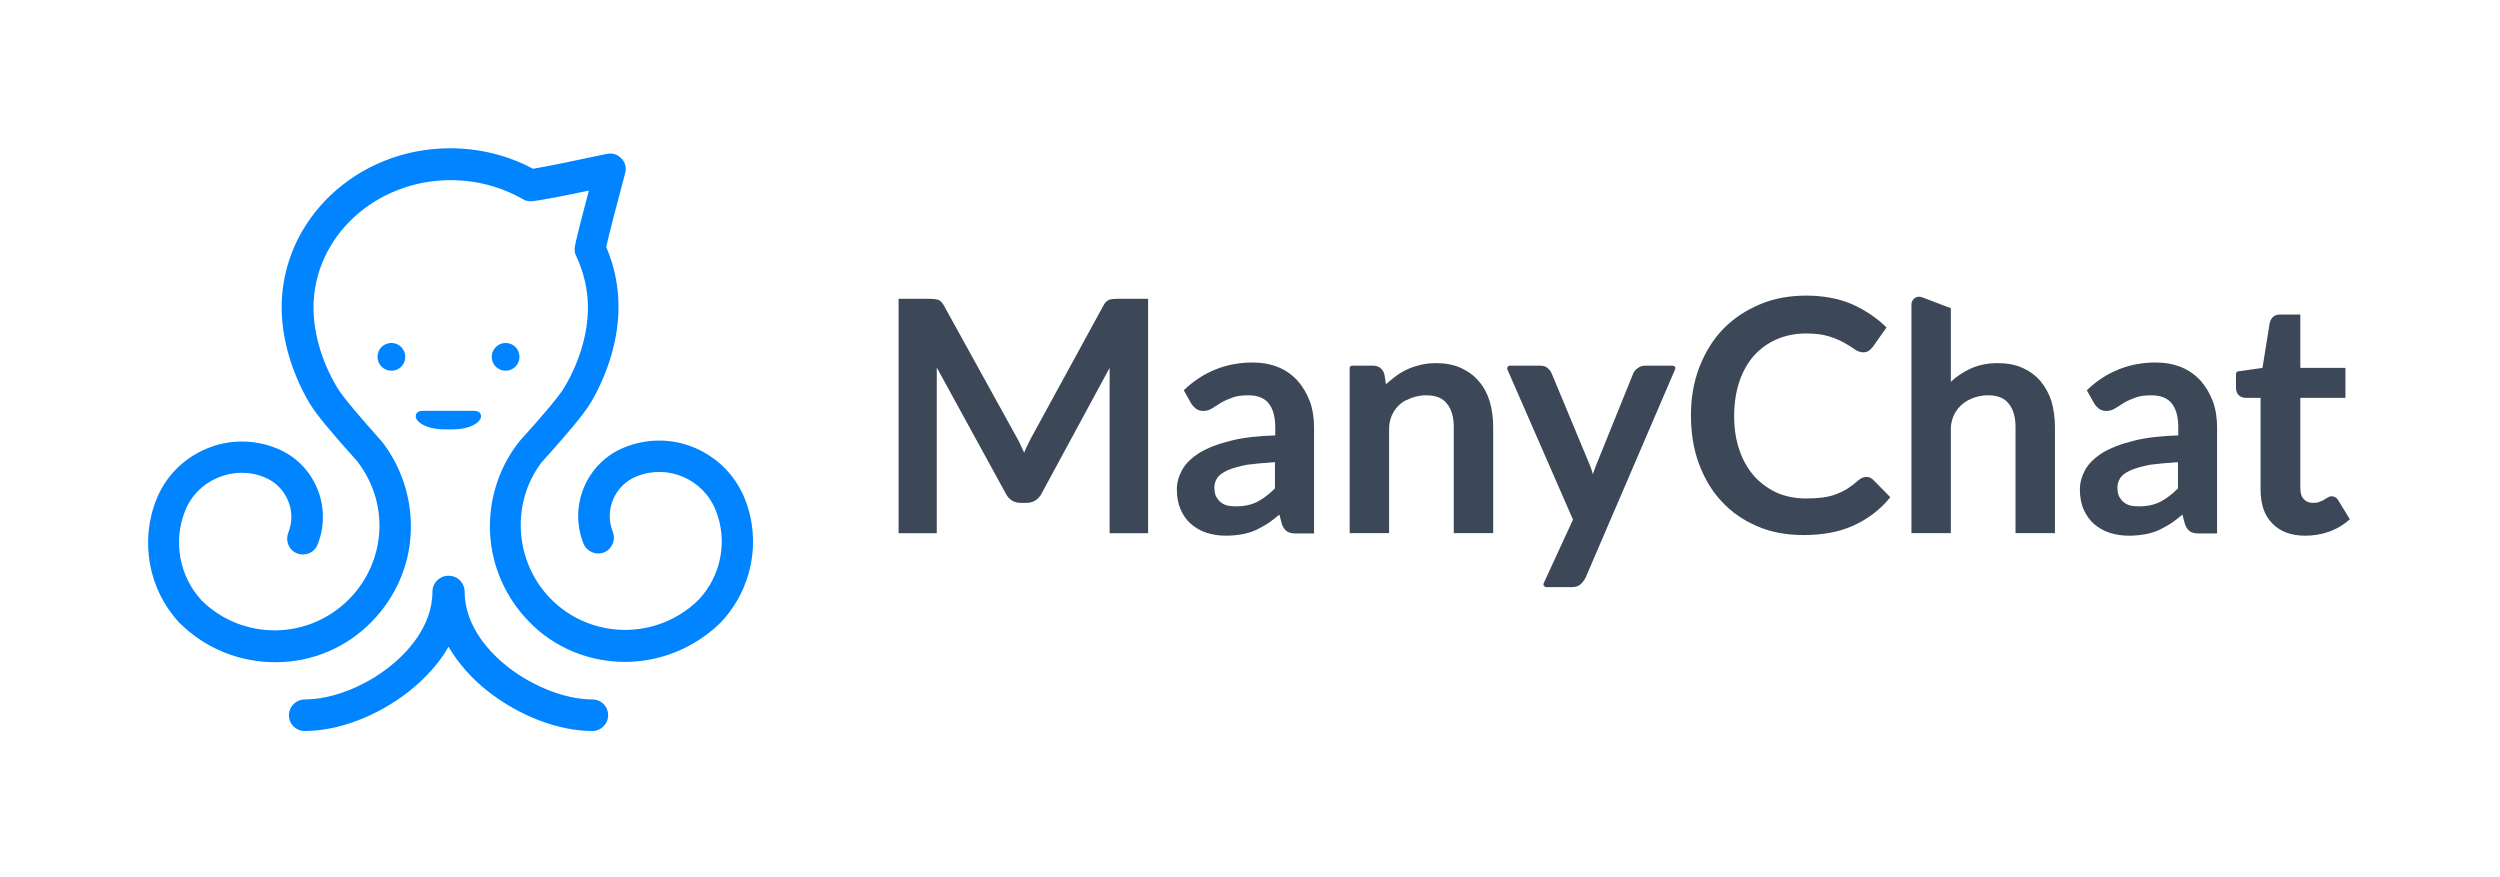 <svg width="610" height="214" viewBox="0 0 610 214" version="1.1" xmlns="http://www.w3.org/2000/svg" xmlns:xlink="http://www.w3.org/1999/xlink">
<title>Frame 6</title>
<desc>Created using Figma</desc>
<g id="Canvas" transform="translate(6634 1543)">
<clipPath id="clip-0" clip-rule="evenodd">
<path d="M -6634 -1543L -6024 -1543L -6024 -1329L -6634 -1329L -6634 -1543Z" fill="#FFFFFF"/>
</clipPath>
<g id="Frame 6" clip-path="url(#clip-0)">
<g id="Group">
<g id="Group">
<g id="Group">
<g id="Vector">
<use xlink:href="#path0_fill" transform="translate(-6541.88 -1459.32)" fill="#0084FF"/>
</g>
<g id="Vector">
<use xlink:href="#path1_fill" transform="translate(-6514.02 -1459.32)" fill="#0084FF"/>
</g>
<g id="Vector">
<use xlink:href="#path2_fill" transform="translate(-6597.87 -1506.82)" fill="#0084FF"/>
</g>
<g id="Vector">
<use xlink:href="#path3_fill" transform="translate(-6532.56 -1442.77)" fill="#0084FF"/>
</g>
<g id="Vector">
<use xlink:href="#path4_fill" transform="translate(-6563.5 -1402.51)" fill="#0084FF"/>
</g>
</g>
<g id="Group">
<g id="Vector">
<use xlink:href="#path5_fill" transform="translate(-6414.74 -1470.1)" fill="#3C4858"/>
</g>
<g id="Vector">
<use xlink:href="#path6_fill" transform="translate(-6346.85 -1454.55)" fill="#3C4858"/>
</g>
<g id="Vector">
<use xlink:href="#path7_fill" transform="translate(-6304.68 -1454.4)" fill="#3C4858"/>
</g>
<g id="Vector">
<use xlink:href="#path8_fill" transform="translate(-6266.25 -1453.78)" fill="#3C4858"/>
</g>
<g id="Vector">
<use xlink:href="#path9_fill" transform="translate(-6221.41 -1470.87)" fill="#3C4858"/>
</g>
<g id="Vector">
<use xlink:href="#path10_fill" transform="translate(-6167.61 -1470.61)" fill="#3C4858"/>
</g>
<g id="Vector">
<use xlink:href="#path11_fill" transform="translate(-6126.51 -1454.55)" fill="#3C4858"/>
</g>
<g id="Vector">
<use xlink:href="#path12_fill" transform="translate(-6088.42 -1466.25)" fill="#3C4858"/>
</g>
</g>
</g>
</g>
</g>
</g>
<defs>
<path id="path0_fill" d="M 6.773 3.387C 6.773 5.312 5.233 6.774 3.386 6.774C 1.462 6.774 -2.34869e-06 5.235 -2.34869e-06 3.387C -2.34869e-06 1.463 1.539 -2.34919e-06 3.386 -2.34919e-06C 5.233 -2.34919e-06 6.773 1.54 6.773 3.387Z"/>
<path id="path1_fill" d="M 6.773 3.387C 6.773 1.463 5.233 -2.34919e-06 3.386 -2.34919e-06C 1.539 -2.34919e-06 -4.69738e-06 1.54 -4.69738e-06 3.387C -4.69738e-06 5.312 1.539 6.774 3.386 6.774C 5.233 6.774 6.773 5.312 6.773 3.387Z"/>
<path id="path2_fill" d="M 116.327 125.321C 124.639 125.321 133.027 122.165 139.492 115.93L 139.569 115.853C 139.646 115.776 139.723 115.699 139.8 115.622C 147.419 107.539 149.728 95.761 145.572 85.446C 143.34 79.904 139.03 75.516 133.489 73.129C 127.948 70.743 121.791 70.743 116.25 72.975C 107.014 76.671 102.55 87.217 106.245 96.454C 107.014 98.378 109.246 99.379 111.247 98.609C 113.171 97.84 114.172 95.607 113.402 93.606C 111.247 88.294 113.864 82.213 119.174 80.058C 126.793 76.978 135.413 80.673 138.492 88.294C 141.493 95.684 139.877 104.306 134.336 110.156L 134.259 110.233C 124.177 120.086 108.015 119.932 98.164 109.848C 89.467 100.919 88.466 86.678 95.932 76.748C 96.163 76.516 97.009 75.439 97.856 74.592C 102.089 69.819 106.322 64.97 108.169 61.814C 112.402 54.501 114.787 46.264 114.787 38.72C 114.787 33.64 113.787 28.713 111.786 24.094C 112.402 21.246 114.48 13.24 116.404 6.081C 116.788 4.773 116.404 3.387 115.48 2.463C 114.557 1.463 113.171 1.078 111.863 1.386C 104.705 2.925 96.778 4.542 93.931 5.004C 87.774 1.694 80.77 -1.09393e-14 73.69 -1.09393e-14C 50.986 -1.09393e-14 32.592 17.397 32.592 38.797C 32.592 46.341 34.978 54.578 39.211 61.891C 40.981 64.97 45.214 69.819 49.447 74.592C 50.293 75.516 51.217 76.517 51.371 76.825C 58.913 86.986 57.989 100.842 49.139 109.925C 44.367 114.775 37.979 117.546 31.207 117.623C 24.434 117.7 18.046 115.16 13.198 110.464L 13.121 110.387C 7.656 104.537 6.04 95.915 9.042 88.448C 10.504 84.753 13.352 81.905 17.046 80.365C 20.663 78.826 24.742 78.749 28.436 80.288C 33.746 82.444 36.363 88.525 34.208 93.837C 33.439 95.838 34.362 98.07 36.363 98.84C 38.364 99.61 40.596 98.686 41.366 96.685C 45.06 87.448 40.596 76.901 31.361 73.207C 25.819 70.974 19.663 70.974 14.121 73.36C 8.58 75.747 4.27 80.058 2.038 85.677C -2.041 95.838 0.114 107.616 7.503 115.622L 7.579 115.699C 7.656 115.776 7.733 115.853 7.81 115.93C 14.121 122.165 22.51 125.475 31.361 125.398C 40.211 125.321 48.523 121.78 54.68 115.391C 60.221 109.694 63.608 102.227 64.07 94.222C 64.531 86.37 62.222 78.595 57.605 72.283C 57.297 71.821 56.681 71.128 55.296 69.588C 52.602 66.509 47.523 60.813 45.983 58.119C 42.366 51.96 40.365 45.109 40.365 38.874C 40.365 21.708 55.373 7.775 73.844 7.775C 80.078 7.775 86.158 9.391 91.391 12.393C 92.007 12.778 92.699 12.932 93.469 12.932C 95.085 12.855 101.858 11.547 107.553 10.315C 106.014 16.088 104.244 22.94 104.09 24.325C 104.013 25.018 104.167 25.711 104.474 26.327C 106.322 30.253 107.322 34.486 107.322 38.874C 107.322 45.109 105.321 51.96 101.704 58.119C 100.165 60.813 95.008 66.586 92.314 69.588C 90.929 71.128 90.314 71.821 90.006 72.283C 85.311 78.595 83.002 86.37 83.464 94.222C 83.926 102.15 87.312 109.694 92.853 115.391C 99.087 121.934 107.707 125.321 116.327 125.321Z"/>
<path id="path3_fill" d="M 8.774 4.542C 13.853 4.542 15.931 2.54 15.931 1.386C 15.931 0.231 15.008 -2.34919e-06 13.853 -2.34919e-06L 2.078 -2.34919e-06C 0.924 -2.34919e-06 2.34869e-06 0.231 2.34869e-06 1.386C 2.34869e-06 2.54 2.232 4.542 7.234 4.542L 8.774 4.542Z"/>
<path id="path4_fill" d="M 74.037 37.873C 76.115 37.873 77.885 36.18 77.885 34.025C 77.885 31.869 76.192 30.175 74.037 30.175C 67.573 30.175 59.645 27.096 53.412 22.247C 49.486 19.168 42.868 12.624 42.868 3.849C 42.868 1.77 41.175 2.18786e-14 39.02 2.18786e-14L 38.866 2.18786e-14C 36.788 2.18786e-14 35.018 1.694 35.018 3.849C 35.018 12.624 28.399 19.168 24.474 22.247C 18.24 27.173 10.313 30.175 3.848 30.175C 1.77 30.175 -1.17435e-06 31.869 -1.17435e-06 34.025C -1.17435e-06 36.18 1.693 37.873 3.848 37.873C 12.083 37.873 21.549 34.255 29.245 28.251C 33.401 24.941 36.711 21.246 38.943 17.32C 41.252 21.246 44.484 25.018 48.64 28.251C 56.336 34.255 65.802 37.873 74.037 37.873Z"/>
<path id="path5_fill" d="M 53.489 -2.34919e-06C 52.642 -2.34919e-06 51.949 0.077 51.411 0.231C 50.795 0.462 50.256 1.001 49.871 1.847L 32.17 34.255C 31.785 35.025 31.401 35.795 31.016 36.642C 30.862 36.95 30.785 37.258 30.631 37.566C 30.477 37.258 30.4 36.95 30.246 36.719C 29.861 35.949 29.553 35.102 29.092 34.332L 11.159 1.847C 10.698 0.924 10.159 0.385 9.543 0.231C 9.005 0.077 8.389 -2.34919e-06 7.465 -2.34919e-06L -4.69738e-06 -2.34919e-06L -4.69738e-06 57.195L 9.312 57.195L 9.312 18.244C 9.312 17.782 9.312 17.32 9.312 16.781L 26.09 47.419C 26.86 49.035 28.168 49.805 29.861 49.805L 31.17 49.805C 32.863 49.805 34.171 48.958 34.941 47.419L 51.487 16.858C 51.487 17.32 51.487 17.782 51.487 18.167L 51.487 57.195L 60.877 57.195L 60.877 -2.34919e-06L 53.489 -2.34919e-06Z"/>
<path id="path6_fill" d="M 29.476 4.465C 28.245 3.079 26.629 1.924 24.782 1.155C 22.935 0.385 20.78 1.1746e-06 18.471 1.1746e-06C 12.006 1.1746e-06 6.311 2.309 1.693 6.774L 3.463 9.93C 3.771 10.469 4.156 10.854 4.618 11.239C 5.695 12.086 7.465 12.009 8.774 11.085C 9.389 10.7 10.082 10.238 10.852 9.776C 11.621 9.314 12.545 8.93 13.622 8.545C 14.623 8.16 15.931 8.006 17.47 8.006C 19.625 8.006 21.241 8.622 22.319 9.853C 23.396 11.162 24.012 13.086 24.012 15.781L 24.012 17.782C 19.779 17.936 16.085 18.321 13.161 19.091C 10.005 19.86 7.465 20.861 5.541 22.016C 3.617 23.247 2.155 24.633 1.308 26.173C 0.462 27.712 4.69738e-06 29.329 4.69738e-06 30.945C 4.69738e-06 32.793 0.308 34.486 0.924 35.872C 1.539 37.258 2.386 38.489 3.463 39.413C 4.541 40.337 5.849 41.106 7.311 41.568C 8.774 42.03 10.313 42.261 12.006 42.261C 13.468 42.261 14.854 42.107 16.085 41.876C 17.316 41.645 18.548 41.26 19.625 40.722C 20.703 40.183 21.78 39.567 22.781 38.874C 23.55 38.335 24.243 37.719 25.013 37.104L 25.628 39.413C 25.936 40.337 26.398 40.876 26.937 41.26C 27.475 41.568 28.168 41.722 29.092 41.722L 33.478 41.722L 33.478 15.934C 33.478 13.625 33.171 11.47 32.478 9.545C 31.708 7.544 30.708 5.85 29.476 4.465ZM 23.935 24.325L 23.935 30.714C 22.55 32.1 21.165 33.178 19.702 33.947C 18.24 34.717 16.47 35.102 14.392 35.102C 13.622 35.102 12.853 35.025 12.237 34.871C 11.621 34.717 11.082 34.409 10.621 34.025C 10.159 33.64 9.851 33.178 9.543 32.639C 9.312 32.1 9.158 31.33 9.158 30.483C 9.158 29.637 9.389 28.944 9.851 28.174C 10.313 27.481 11.159 26.866 12.314 26.327C 13.545 25.788 15.162 25.326 17.163 24.941C 19.01 24.71 21.241 24.479 23.935 24.325Z"/>
<path id="path7_fill" d="M 31.477 4.388C 30.323 3.002 28.784 1.924 27.091 1.155C 25.397 0.385 23.319 -1.1746e-06 21.088 -1.1746e-06C 19.702 -1.1746e-06 18.317 0.154 17.163 0.462C 15.931 0.77 14.777 1.155 13.699 1.694C 12.622 2.232 11.621 2.848 10.698 3.618C 10.082 4.08 9.466 4.619 8.851 5.158L 8.466 2.694C 8.081 1.386 7.08 0.616 5.695 0.616L 0.616 0.616C 0.231 0.616 -4.69738e-06 0.924 -4.69738e-06 1.232L -4.69738e-06 41.491L 9.62 41.491L 9.62 15.934C 9.62 13.086 11.159 10.392 13.699 9.083L 13.776 9.083C 15.238 8.314 16.932 7.852 18.625 7.852C 20.934 7.852 22.627 8.468 23.704 9.853C 24.859 11.239 25.397 13.163 25.397 15.627L 25.397 41.491L 35.018 41.491L 35.018 15.627C 35.018 13.317 34.71 11.239 34.171 9.314C 33.555 7.39 32.709 5.773 31.477 4.388Z"/>
<path id="path8_fill" d="M 40.302 1.1746e-06L 33.606 1.1746e-06C 32.913 1.1746e-06 32.375 0.231 31.836 0.616C 31.297 1.001 30.912 1.463 30.681 2.078L 21.6 24.556C 21.369 25.172 21.138 25.865 20.907 26.481C 20.753 25.865 20.522 25.249 20.291 24.556L 10.902 2.001C 10.671 1.463 10.364 1.001 9.902 0.616C 9.44 0.154 8.747 1.1746e-06 7.901 1.1746e-06L 0.666 1.1746e-06C 0.435 1.1746e-06 0.281 0.077 0.128 0.308C -0.026 0.462 -0.026 0.693 0.051 0.924L 16.059 37.566L 8.901 53.115C 8.824 53.346 8.824 53.577 8.978 53.731C 9.132 53.885 9.286 54.039 9.517 54.039L 15.674 54.039C 16.674 54.039 17.444 53.808 17.906 53.346C 18.367 52.961 18.752 52.422 19.137 51.73L 40.994 0.847C 41.071 0.616 41.071 0.385 40.917 0.231C 40.686 0.077 40.532 1.1746e-06 40.302 1.1746e-06Z"/>
<path id="path9_fill" d="M 44.561 45.032C 43.56 43.955 42.098 43.955 40.79 45.109C 39.943 45.879 39.02 46.572 38.173 47.111C 37.327 47.65 36.326 48.111 35.325 48.496C 34.325 48.881 33.248 49.112 32.093 49.266C 30.862 49.42 29.553 49.497 28.014 49.497C 25.551 49.497 23.242 49.035 21.165 48.188C 19.087 47.265 17.239 45.956 15.623 44.263C 14.084 42.569 12.776 40.414 11.929 37.95C 11.005 35.487 10.544 32.562 10.544 29.406C 10.544 26.25 11.006 23.325 11.852 20.861C 12.699 18.398 13.93 16.242 15.469 14.549C 17.009 12.855 18.856 11.547 21.011 10.623C 23.166 9.699 25.551 9.237 28.091 9.237C 30.323 9.237 32.17 9.468 33.632 9.93C 35.095 10.392 36.403 10.931 37.327 11.47C 38.327 12.009 39.174 12.547 39.789 13.009C 41.328 14.087 42.637 14.01 43.483 13.394C 43.791 13.163 44.099 12.855 44.407 12.47L 47.716 7.775C 45.331 5.388 42.406 3.464 39.097 2.001C 35.941 0.693 32.247 -2.34919e-06 28.168 -2.34919e-06C 24.012 -2.34919e-06 20.164 0.693 16.778 2.155C 13.314 3.618 10.313 5.619 7.85 8.16C 5.387 10.7 3.463 13.856 2.078 17.397C 0.693 20.938 -1.87895e-05 24.941 -1.87895e-05 29.175C -1.87895e-05 33.409 0.616 37.411 1.924 40.953C 3.232 44.493 5.079 47.65 7.465 50.19C 9.851 52.807 12.776 54.809 16.162 56.271C 19.548 57.734 23.319 58.427 27.475 58.427C 32.17 58.427 36.249 57.657 39.635 56.117C 43.176 54.501 46.254 52.191 48.64 49.189L 44.561 45.032Z"/>
<path id="path10_fill" d="M 31.477 20.597C 30.323 19.211 28.784 18.134 27.091 17.364C 25.397 16.594 23.32 16.209 21.088 16.209C 18.394 16.209 16.008 16.748 14.007 17.749C 12.468 18.518 10.929 19.519 9.62 20.751L 9.62 2.815L 2.54 0.121C 1.308 -0.341 8.74956e-14 0.582 8.74956e-14 1.891L 8.74956e-14 57.7L 9.62 57.7L 9.62 32.221C 9.62 29.295 11.236 26.678 13.776 25.293C 15.239 24.523 16.932 24.061 18.625 24.061C 20.934 24.061 22.627 24.677 23.704 26.062C 24.859 27.448 25.397 29.372 25.397 31.836L 25.397 57.7L 35.018 57.7L 35.018 31.836C 35.018 29.526 34.71 27.448 34.171 25.523C 33.555 23.599 32.632 21.983 31.477 20.597Z"/>
<path id="path11_fill" d="M 29.476 4.465C 28.245 3.079 26.629 1.924 24.782 1.155C 22.935 0.385 20.78 1.1746e-06 18.471 1.1746e-06C 12.006 1.1746e-06 6.311 2.309 1.693 6.774L 3.463 9.93C 3.771 10.469 4.156 10.854 4.618 11.239C 5.695 12.086 7.465 12.009 8.774 11.085C 9.389 10.7 10.082 10.238 10.852 9.776C 11.621 9.314 12.545 8.93 13.622 8.545C 14.623 8.16 15.931 8.006 17.47 8.006C 19.625 8.006 21.241 8.622 22.319 9.853C 23.396 11.162 24.012 13.086 24.012 15.781L 24.012 17.782C 19.779 17.936 16.085 18.321 13.161 19.091C 10.005 19.86 7.465 20.861 5.541 22.016C 3.617 23.247 2.155 24.633 1.308 26.173C 0.462 27.712 1.87895e-05 29.329 1.87895e-05 30.945C 1.87895e-05 32.793 0.308 34.486 0.924 35.872C 1.539 37.258 2.386 38.489 3.463 39.413C 4.541 40.337 5.849 41.106 7.311 41.568C 8.774 42.03 10.313 42.261 12.006 42.261C 13.468 42.261 14.854 42.107 16.085 41.876C 17.316 41.645 18.548 41.26 19.625 40.722C 20.703 40.183 21.78 39.567 22.781 38.874C 23.55 38.335 24.243 37.719 25.013 37.104L 25.628 39.413C 25.936 40.337 26.398 40.876 26.937 41.26C 27.475 41.568 28.168 41.722 29.092 41.722L 33.478 41.722L 33.478 15.934C 33.478 13.625 33.171 11.47 32.478 9.545C 31.708 7.544 30.708 5.85 29.476 4.465ZM 23.935 24.325L 23.935 30.714C 22.55 32.1 21.165 33.178 19.702 33.947C 18.24 34.717 16.47 35.102 14.392 35.102C 13.622 35.102 12.853 35.025 12.237 34.871C 11.621 34.717 11.082 34.409 10.621 34.025C 10.159 33.64 9.851 33.178 9.543 32.639C 9.312 32.1 9.158 31.33 9.158 30.483C 9.158 29.637 9.389 28.944 9.851 28.174C 10.313 27.481 11.159 26.866 12.314 26.327C 13.545 25.788 15.162 25.326 17.163 24.941C 19.01 24.71 21.318 24.479 23.935 24.325Z"/>
<path id="path12_fill" d="M 25.013 45.417C 24.474 44.493 23.781 44.34 23.32 44.34C 22.935 44.34 22.627 44.493 22.242 44.724C 22.011 44.878 21.703 45.032 21.395 45.263C 21.088 45.417 20.703 45.571 20.318 45.725C 19.933 45.879 19.471 45.956 18.856 45.956C 17.855 45.956 17.086 45.648 16.547 45.032C 15.931 44.416 15.7 43.493 15.7 42.184L 15.7 20.322L 26.706 20.322L 26.706 13.009L 15.7 13.009L 15.7 -2.34919e-06L 10.775 -2.34919e-06C 10.082 -2.34919e-06 9.543 0.154 9.082 0.539C 8.697 0.924 8.389 1.386 8.235 2.001L 6.465 13.009L 0.539 13.856C 0.231 13.933 1.87895e-05 14.164 1.87895e-05 14.472L 1.87895e-05 17.859C 1.87895e-05 18.629 0.231 19.245 0.693 19.706C 1.154 20.091 1.693 20.322 2.309 20.322L 6.003 20.322L 6.003 42.723C 6.003 46.264 6.927 49.035 8.851 50.96C 10.775 52.961 13.468 53.962 16.932 53.962C 18.856 53.962 20.78 53.654 22.55 53.038C 24.551 52.345 26.321 51.268 27.783 49.959L 25.013 45.417Z"/>
</defs>
</svg>
